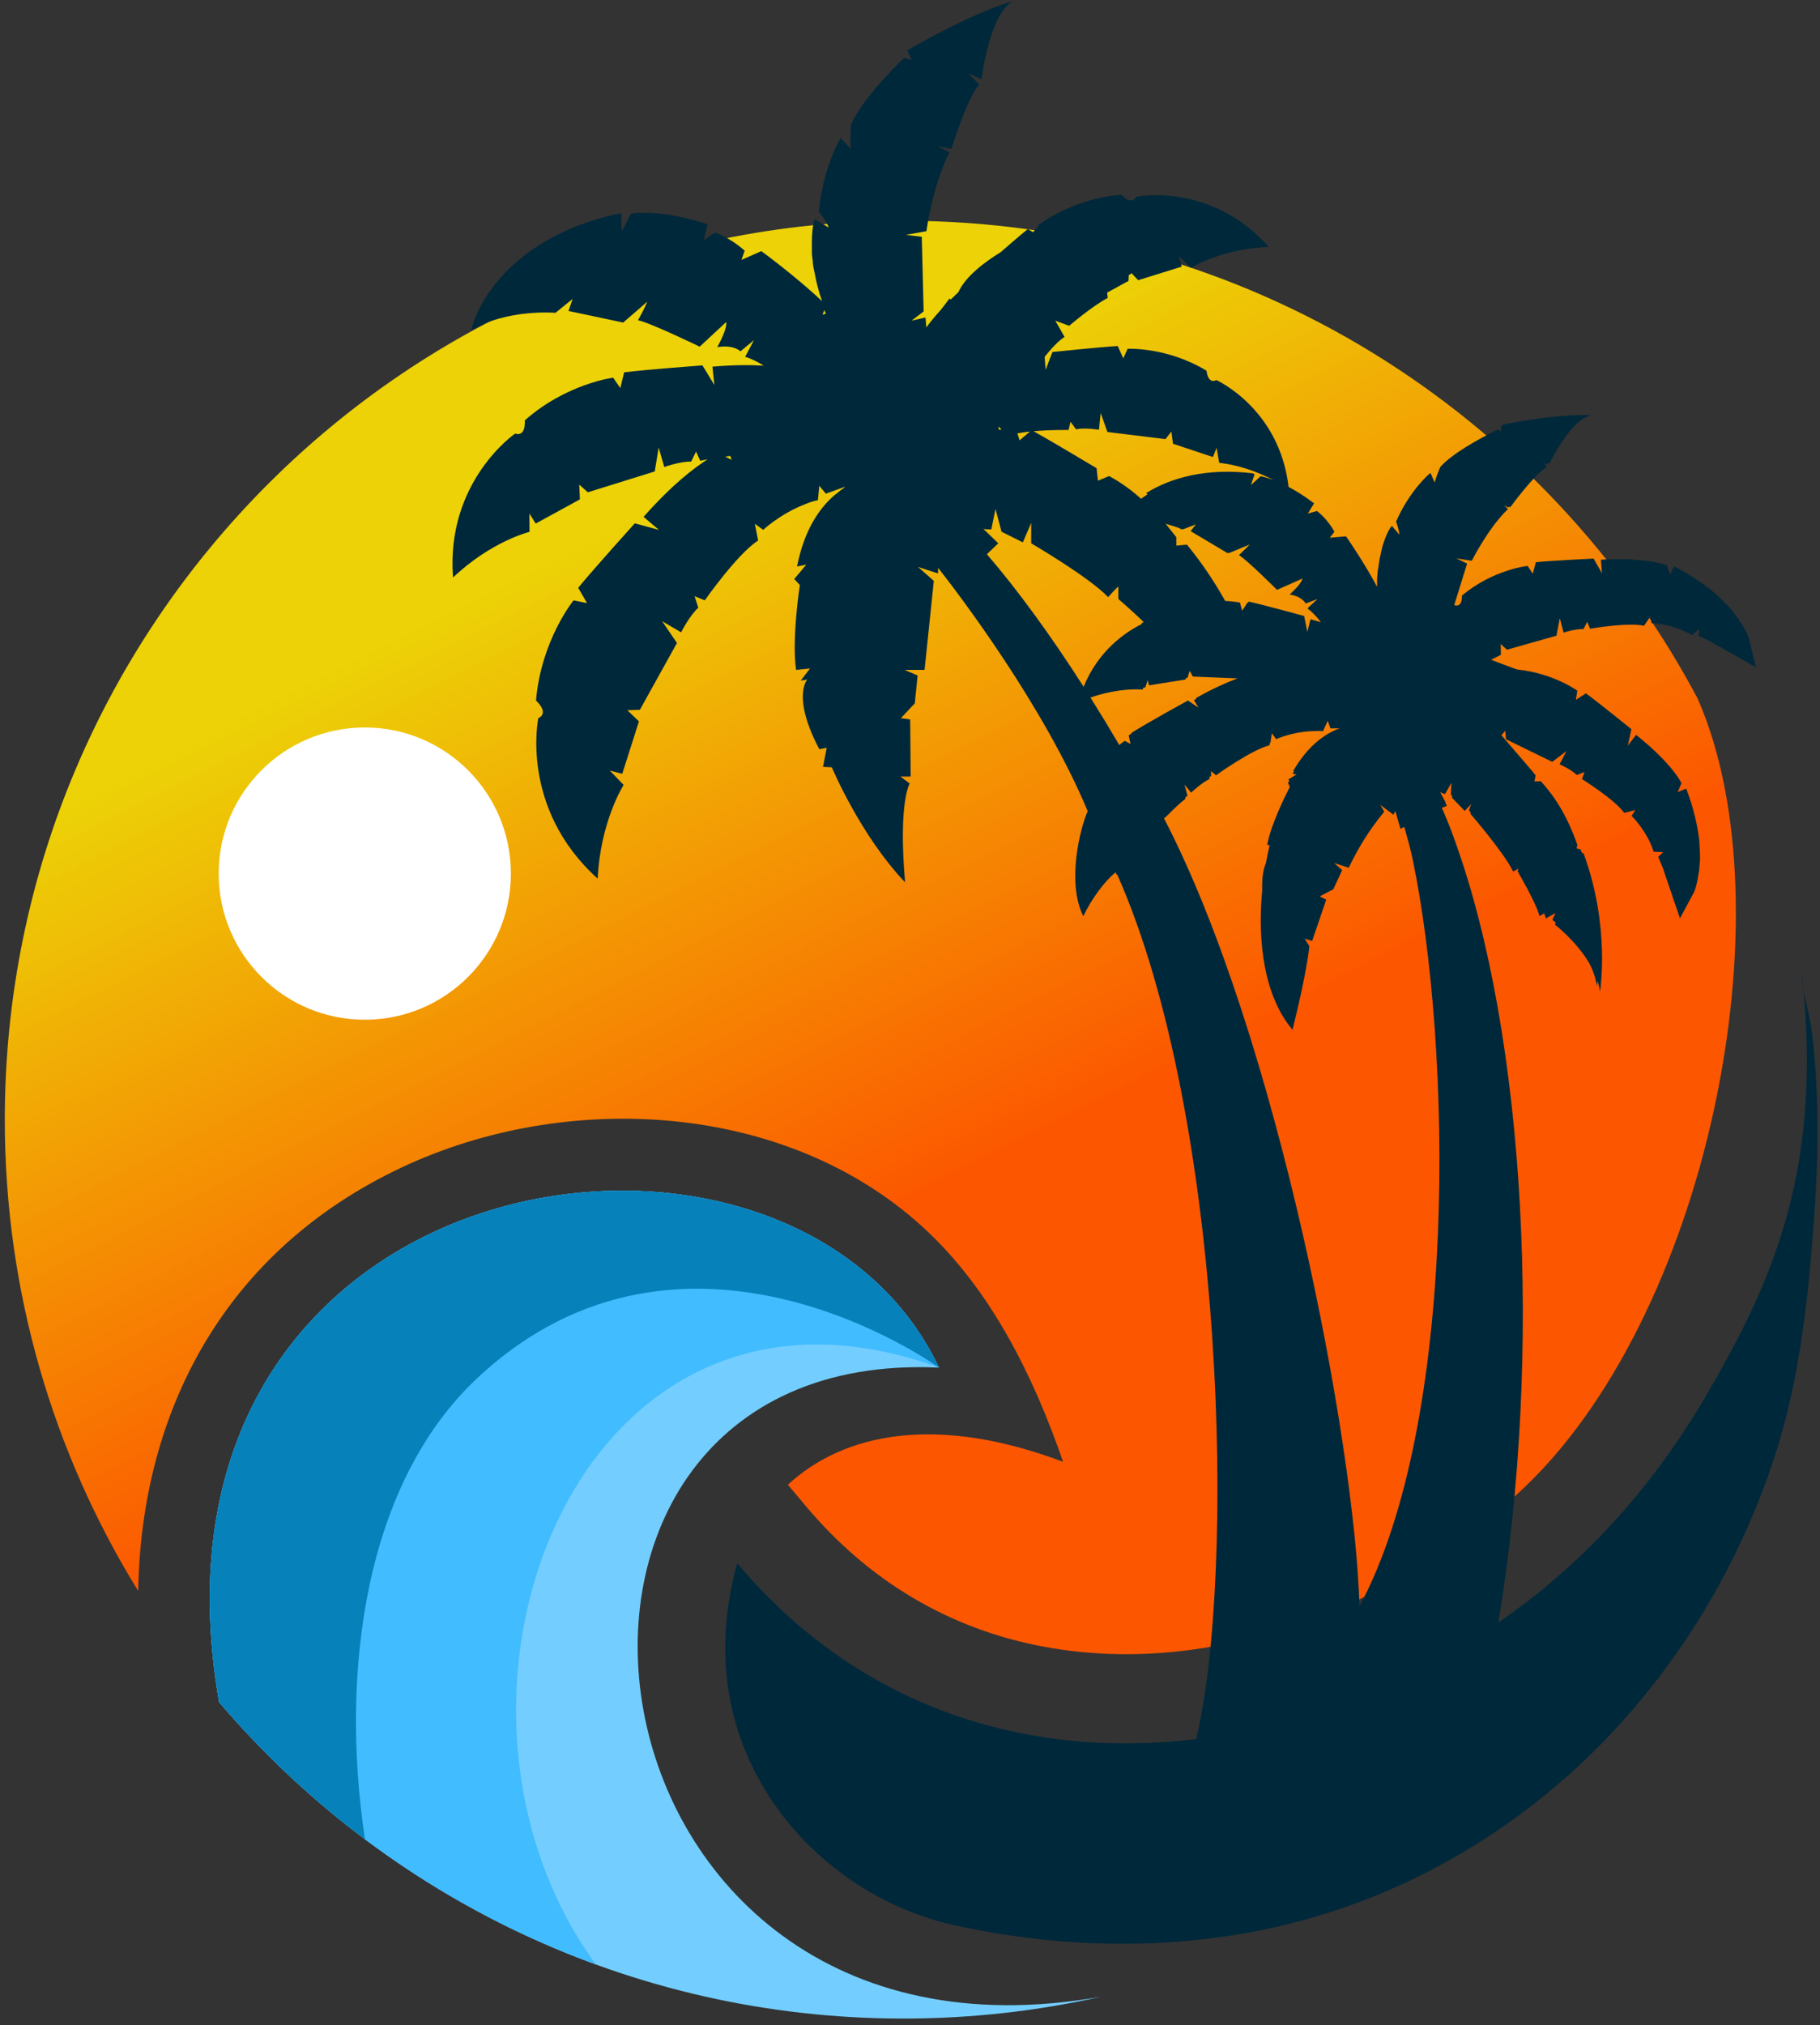 <svg width="231" height="257" viewBox="0 0 231 257" fill="none" xmlns="http://www.w3.org/2000/svg">
<rect x="0" y="0" width="231" height="257" fill="#333333" stroke="none"/>
<path fill-rule="evenodd" clip-rule="evenodd" d="M114.677 28.012C158.337 28.012 196.262 52.547 215.436 88.577C227.272 115.303 216.82 167.613 192.523 189.638C176.758 203.93 154.03 212.901 132.65 208.99C120.463 206.759 110.207 200.558 102.255 191.09L100 188.405C107.096 181.859 118.829 179.426 134.937 185.505C131.245 174.87 125.881 163.694 117.115 155.698C99.611 139.734 71.823 138.334 50.991 148.141C28.51 158.721 17.929 179.076 17.539 201.888C6.808 184.498 0.609 164.015 0.609 142.079C0.609 79.083 51.68 28.012 114.677 28.012Z" fill="url(#paint0_linear_61_25)"/>
<path fill-rule="evenodd" clip-rule="evenodd" d="M27.812 216.004C15.637 146.307 100.357 133.706 119.171 173.543C60.252 170.818 71.203 265.545 139.771 253.371C131.697 255.185 123.3 256.148 114.676 256.148C79.884 256.148 48.736 240.566 27.812 216.004Z" fill="#73CEFF"/>
<path fill-rule="evenodd" clip-rule="evenodd" d="M27.812 216.004C15.637 146.307 100.357 133.706 119.171 173.543C73.374 156.831 51.066 215.496 75.623 249.282C56.911 242.461 40.486 230.881 27.812 216.004Z" fill="#41BCFF"/>
<path fill-rule="evenodd" clip-rule="evenodd" d="M27.812 216.004C15.637 146.307 100.357 133.706 119.171 173.543C119.171 173.543 86.981 150.157 60.576 174.878C46.418 188.132 43.083 211.878 46.321 233.397C39.525 228.301 33.315 222.463 27.812 216.004Z" fill="#0681BA"/>
<path fill-rule="evenodd" clip-rule="evenodd" d="M46.3 92.312C56.541 92.312 64.843 100.615 64.843 110.857C64.843 121.099 56.541 129.401 46.3 129.401C36.06 129.401 27.756 121.099 27.756 110.857C27.756 100.615 36.06 92.312 46.3 92.312Z" fill="white"/>
<path fill-rule="evenodd" clip-rule="evenodd" d="M172.549 203.835C171.977 183.063 162.049 131.362 147.741 103.853L148.347 103.3C149.115 102.515 149.836 101.845 150.466 101.362L150.429 101.218L150.715 100.956L150.342 99.566L151.181 100.586C151.181 100.586 152.491 99.336 153.503 98.859V98.593C153.576 98.554 153.647 98.517 153.716 98.485V97.849L154.339 98.384C154.339 98.384 158.805 95.166 161.13 94.571L161.175 94.267L161.249 94.247L161.427 93.044L161.964 93.795C161.964 93.795 163.929 92.902 166.431 92.783C166.908 92.783 167.384 92.723 167.92 92.783C168.517 91.471 168.517 91.471 168.517 91.471L168.874 92.426H170.044L169.9 92.482C169.841 92.482 169.781 92.541 169.722 92.541C167.84 93.306 165.839 94.895 164.132 97.839L164.259 97.853C164.189 97.967 164.119 98.085 164.05 98.204L164.564 98.269L163.543 98.897L163.652 99.154L163.454 99.277L163.7 99.869C163.171 100.897 161.292 104.673 160.837 107.194L161.141 107.263C161.061 107.607 160.984 107.953 160.911 108.302L160.896 108.313L160.908 108.316C160.825 108.713 160.745 109.115 160.673 109.522C160.386 110.201 160.144 111.272 160.205 112.931C159.569 119.508 160.46 126.444 164.05 130.673C165.955 123.047 166.184 120.062 166.184 120.062L165.59 119.108L166.542 119.406L168.329 114.164L167.495 113.747L169.223 112.852L170.354 110.411L169.343 109.516L171.189 110.113C172.294 107.797 173.671 105.445 175.695 103L175.19 102.136L176.858 103.387L177.096 102.911C177.334 103.744 177.573 104.579 177.75 105.175C177.93 105.115 178.048 104.996 178.227 104.936C178.288 105.175 178.407 105.473 178.467 105.771C178.775 106.808 179.059 107.931 179.318 109.127C184.236 132.884 185.154 180.347 172.549 203.835ZM143.491 94.408L142.77 94.012C142.77 94.012 142.477 94.189 142.064 94.542C140.859 92.487 139.636 90.473 138.405 88.516C142.176 87.205 145.028 87.505 145.028 87.505L145.117 87.251C145.265 87.259 145.345 87.267 145.345 87.267L145.683 86.299L145.827 86.969L150.476 86.228L150.535 86.038L150.725 86.009L150.998 85.126L151.399 85.853L157.067 86.086C155.699 86.609 153.935 87.356 151.773 88.598L151.828 88.686L151.538 88.852L152.113 89.799L150.774 88.892C150.774 88.892 145.419 91.836 143.594 93.013L143.613 93.095L143.258 93.319L143.491 94.408ZM137.536 87.146C133.401 80.686 129.193 74.896 125.258 70.33L126.704 68.943L124.821 67.119C125.175 67.178 125.528 67.178 125.822 67.178C126.352 64.588 126.352 64.588 126.352 64.588L127.117 67.471L129.823 68.825L130.883 66.353V68.943C130.883 68.943 138.239 73.24 140.651 75.77C141.593 74.71 141.946 74.417 141.946 74.417V76.005C141.946 76.005 143.597 77.424 145.165 78.938L144.874 79.099L144.95 79.172C142.82 80.226 139.42 82.544 137.536 87.146ZM126.752 54.124L127.125 54.525H126.751L126.752 54.124ZM130.73 54.763L129.411 55.879L129.133 54.993C129.628 54.896 130.173 54.822 130.73 54.763ZM135.621 54.564L135.875 53.525C135.875 53.525 135.875 53.525 136.574 54.479C137.697 54.237 139.484 54.536 139.484 54.536L139.697 52.408L140.559 54.819L147.921 55.722L148.674 54.766L148.884 56.312L153.952 57.997L154.412 56.827L154.745 58.741C154.745 58.741 157.819 58.922 161.649 60.921C160.604 60.523 159.997 60.433 159.997 60.433L158.782 61.547C158.848 61.3 158.984 60.867 159.247 60.175L159.074 60.154L159.104 60.075C153.106 59.327 148.554 60.648 145.486 62.566L145.635 62.736C145.354 62.917 145.085 63.103 144.83 63.293C143.654 62.234 142.299 61.233 140.77 60.41C139.357 60.999 139.357 60.999 139.357 60.999L139.181 59.409C139.181 59.409 133.083 55.772 131.188 54.718C133.389 54.524 135.621 54.564 135.621 54.564ZM165.3 73.421C165.3 73.421 165.343 73.769 164.321 74.831L164.298 74.855L164.261 74.893L164.24 74.914L164.199 74.955C164.074 75.08 163.933 75.214 163.781 75.357L163.785 75.358L163.691 75.447C165.299 75.685 165.718 76.578 165.718 76.578L167.222 76.021L166.016 77.123L166.051 77.147L165.955 77.233C166.492 77.579 167.085 78.221 167.654 78.951C167.243 78.827 166.809 78.704 166.35 78.584L166.317 78.718L166.293 78.712L165.938 80.179L165.523 78.165C165.523 78.165 160.328 76.74 158.503 76.342L158.427 76.46L158.351 76.444L157.658 77.496L157.381 76.468C157.381 76.468 156.669 76.311 155.503 76.256C154.208 73.936 152.611 71.504 150.655 69.119C149.302 69.236 149.302 69.236 149.302 69.236V68.177C149.302 68.177 148.772 67.471 147.949 66.471C148.726 66.683 149.355 66.896 149.734 67.031L149.869 67.165L149.982 67.122L150.127 67.178L151.778 66.546L151.121 67.404L155.828 70.203L155.961 70.148L156.011 70.178L158.613 69.095C158.461 69.26 158.059 69.686 157.256 70.442C158.329 71.098 162.083 74.852 162.083 74.852L165.3 73.421ZM104.4 39.93C104.4 39.93 104.4 39.93 104.636 39.342C104.695 39.518 104.754 39.695 104.814 39.812L104.4 39.93ZM92.055 57.945L92.692 57.86L92.866 58.35L92.055 57.945ZM228.705 123.419C231.236 147.374 225.907 161.451 215.861 178.242C209.35 189.123 200.662 198.716 190.176 205.886C195.855 171.685 193.588 131.458 184.689 106.767C184.229 105.454 183.733 104.183 183.2 102.958C183.141 102.84 183.141 102.781 183.081 102.721C183.081 102.663 183.081 102.663 183.024 102.605L182.997 102.526L183.649 102.255L183.44 101.862L183.494 101.84L182.786 100.514C182.995 100.617 183.203 100.714 183.411 100.766L184.221 99.337L184.141 100.838L184.316 101.02L184.304 101.243L185.914 102.911L186.723 102.03L186.436 102.84L186.679 103.124L186.628 103.268C186.628 103.268 190.917 108.213 192.05 110.596C192.333 110.436 192.56 110.313 192.736 110.22L192.614 110.549C192.614 110.549 192.723 110.734 192.895 111.039L192.882 111.071L193.011 111.245C193.732 112.53 195.204 115.241 195.381 116.257L195.986 115.911C196.096 116.159 196.171 116.378 196.202 116.552C196.747 116.237 197.143 116.018 197.43 115.868L197.03 116.727C197.03 116.727 197.193 116.854 197.465 117.086L197.351 117.328C197.351 117.328 199.951 119.323 201.661 122.128C202.162 123.071 202.542 124.09 202.678 125.143C202.678 125.143 202.716 124.914 202.764 124.488C202.905 124.932 203.012 125.387 203.07 125.847C203.07 125.847 204.441 117.627 200.984 108.273L200.778 108.223L200.619 107.783L200.088 107.658L200.211 107.26C200.211 107.26 198.979 103.259 196.47 100.206C196.184 99.836 195.881 99.475 195.559 99.132L194.75 99.173L194.909 98.384L194.611 98.035L194.617 98.014C194.617 98.014 191.964 94.914 190.568 93.299L191.047 92.743L191.145 93.81L197.021 96.677L198.816 95.31L197.952 96.987C197.952 96.987 199.417 97.625 200.13 98.342C201.105 97.972 201.105 97.972 201.105 97.972L200.794 98.863C200.794 98.863 204.906 101.426 206.152 103.15C207.564 102.796 207.564 102.796 207.564 102.796L207.085 103.537C207.085 103.537 208.467 104.855 209.41 106.872C209.589 107.26 209.771 107.65 209.871 108.08C211.107 108.135 211.107 108.135 211.107 108.135L210.462 108.725C210.462 108.725 210.737 109.385 211.146 110.358C211.128 110.342 211.117 110.328 211.11 110.313L213.227 116.54L215.028 113.179C215.079 113.052 215.111 112.944 215.17 112.808C215.205 112.688 215.237 112.565 215.271 112.446C215.303 112.284 215.371 112.081 215.403 111.919C215.434 111.76 215.464 111.6 215.496 111.438C215.527 111.279 215.556 111.077 215.586 110.878C215.617 110.716 215.647 110.518 215.676 110.315C215.705 110.116 215.693 109.878 215.721 109.677C215.75 109.477 215.741 109.319 215.771 109.119C215.79 108.721 215.767 108.324 215.746 107.887C215.732 107.65 215.72 107.412 215.707 107.174C215.697 107.017 215.688 106.815 215.679 106.659L215.682 106.698C215.463 104.803 214.987 102.601 214.018 100.067C212.928 100.524 212.928 100.524 212.928 100.524L213.424 99.384C213.424 99.384 212.3 96.939 207.653 93.251C206.612 94.618 206.612 94.618 206.612 94.618L207.057 92.527C207.057 92.527 202.819 89.094 201.289 87.984C200.021 88.806 200.021 88.806 200.021 88.806L200.198 87.645C200.198 87.645 197.134 85.409 192.553 84.959C191.369 84.527 190.216 84.098 189.264 83.725L190.497 83.091L190.473 81.716L191.258 82.447L197.55 80.668L197.976 78.45L198.449 80.276C198.449 80.276 199.966 79.776 200.976 79.835C201.455 78.909 201.455 78.909 201.455 78.909L201.819 79.782C201.819 79.782 206.595 78.951 208.67 79.405C209.486 78.2 209.486 78.2 209.486 78.2L209.625 79.069C209.625 79.069 211.531 79.133 213.579 80.007C213.972 80.178 214.366 80.346 214.729 80.6C215.686 79.817 215.686 79.817 215.686 79.817L215.6 80.686C215.6 80.686 216.243 80.997 217.197 81.448C217.173 81.448 217.156 81.445 217.14 81.439L222.871 84.67L221.972 80.965C221.925 80.834 221.878 80.733 221.83 80.59C221.777 80.477 221.72 80.368 221.665 80.253C221.579 80.113 221.496 79.915 221.412 79.774C221.329 79.635 221.245 79.495 221.161 79.354C221.077 79.214 220.965 79.045 220.853 78.875C220.768 78.735 220.659 78.568 220.546 78.399C220.435 78.228 220.268 78.061 220.153 77.89C220.042 77.724 219.931 77.61 219.818 77.441C219.567 77.131 219.287 76.85 218.977 76.541C218.81 76.371 218.642 76.203 218.475 76.032C218.363 75.923 218.223 75.78 218.111 75.668L218.138 75.697C216.71 74.429 214.89 73.105 212.478 71.863C211.968 72.931 211.968 72.931 211.968 72.931L211.579 71.749C211.579 71.749 209.113 70.677 203.189 71.025C203.325 72.737 203.325 72.737 203.325 72.737L202.262 70.881C202.262 70.881 196.815 71.148 194.936 71.342C194.538 72.799 194.538 72.799 194.538 72.799L193.895 71.814C193.895 71.814 189.515 72.253 185.548 75.584C185.572 77.24 184.619 76.788 184.619 76.788L184.561 76.826L186.212 71.514L184.841 70.859L186.807 71.158C186.807 71.158 188.891 66.988 191.393 64.605L190.911 64.123L191.438 64.412L191.535 64.281L191.692 64.365C191.692 64.365 194.731 60.194 196.28 59.301L195.978 58.673L196.323 58.997C196.323 58.997 196.372 58.895 196.461 58.72L196.636 58.885C196.636 58.885 198.778 54.363 201.105 53.02C201.257 52.957 201.409 52.909 201.56 52.877L201.401 52.869C201.581 52.788 201.76 52.727 201.938 52.689C201.938 52.689 198.244 52.391 190.738 53.881L190.746 54.005L190.497 54.054L190.536 54.727L190.142 54.477C189.999 54.574 186.462 56.247 184.216 57.99C183.64 58.425 183.14 58.868 182.787 59.291C182.394 60.238 182.183 60.895 182.088 61.224L181.562 60.017C181.562 60.017 181.518 60.053 181.439 60.127L181.435 60.115C181.435 60.115 178.962 62.175 177.197 66.177C177.543 67.17 177.603 67.656 177.609 67.845L176.679 66.749L176.639 66.802L176.609 66.765C176.609 66.765 176.137 67.354 175.667 68.707C175.608 68.943 175.49 69.178 175.432 69.472C175.432 69.532 175.373 69.648 175.373 69.708C175.314 69.943 175.255 70.237 175.195 70.531C175.195 70.59 175.195 70.65 175.137 70.708C175.079 71.061 175.02 71.475 174.96 71.885C174.96 71.945 174.96 72.061 174.903 72.179C174.843 72.533 174.843 72.944 174.784 73.415C174.784 73.474 174.784 73.533 174.784 73.651V74.463C174.013 73.011 173.109 71.529 172.362 70.357L172.343 70.33L172.285 70.239L172.269 70.213L172.21 70.123L172.194 70.097L172.138 70.009L172.122 69.985L172.066 69.897L172.051 69.874L171.995 69.787L171.982 69.766L171.925 69.681L171.913 69.66L171.726 69.377L171.716 69.362L171.665 69.281L171.654 69.267L171.603 69.189L171.594 69.177L171.543 69.1L171.535 69.087L171.487 69.014L171.479 69.001L171.431 68.93L171.423 68.92L171.377 68.85L171.37 68.841L171.326 68.773L171.32 68.765L171.277 68.701L171.272 68.693L171.23 68.63L171.225 68.624L171.186 68.564L171.181 68.559L171.144 68.501L171.139 68.497L171.103 68.444L171.101 68.44L171.066 68.388L171.063 68.384C171.063 68.384 171.031 68.338 171.03 68.335C171.03 68.335 171 68.291 170.998 68.288C170.998 68.288 170.97 68.248 170.968 68.246C170.968 68.246 170.944 68.21 170.943 68.209C170.943 68.209 170.92 68.175 170.92 68.174C170.92 68.174 170.9 68.145 170.899 68.144L170.881 68.119L170.868 68.098L170.855 68.081L170.848 68.069C170.848 68.069 170.842 68.062 170.841 68.059L168.782 68.236L169.371 67.471C168.698 66.285 167.946 65.524 167.525 65.153L167.513 65.143L167.483 65.117L167.469 65.103L167.454 65.091L167.442 65.081L167.426 65.066L167.416 65.058L167.399 65.043L167.392 65.038C167.238 64.907 167.147 64.844 167.147 64.844L165.997 65.169L166.78 63.881L166.724 63.84L166.729 63.829C165.555 62.938 164.479 62.278 163.551 61.787C162.383 51.812 154.38 48.228 154.38 48.228C154.38 48.228 153.39 48.899 153.129 47.038C148.105 43.995 143.12 44.263 143.12 44.263L142.57 45.478C142.57 45.478 142.57 45.478 141.871 43.913C139.731 44.024 133.579 44.669 133.579 44.669L132.711 46.933L132.588 45.282C133.415 44.253 134.351 43.226 135.12 42.756C133.943 40.695 133.943 40.695 133.943 40.695L135.708 41.343C135.708 41.343 138.651 38.812 140.594 37.811L140.525 37.129L143.236 35.646L143.269 34.923C143.383 34.842 143.501 34.758 143.624 34.674L144.458 35.558L149.983 33.836L149.65 32.518L151.152 33.992C151.152 33.992 154.976 31.578 161.026 31.325C153.666 23.03 144.187 24.967 144.187 24.967C144.187 24.967 143.742 26.183 142.334 24.711C135.989 25.206 131.77 28.592 131.77 28.592L131.796 28.72C131.527 28.996 131.306 29.245 131.125 29.465L130.45 29.072C129.675 29.692 128.317 30.858 127.017 31.994C124.947 33.27 122.534 35.093 121.645 37.07C121.299 37.393 120.972 37.708 120.667 38.013L120.525 37.87L119.397 39.338C118.625 40.182 118.03 40.924 117.571 41.545L117.466 40.284L115.699 40.695L117.23 39.518L116.994 30.044L114.994 29.808L117.583 29.337C117.583 29.337 118.406 23.336 120.525 19.332C118.996 18.568 118.996 18.568 118.996 18.568L120.761 18.921C120.761 18.921 122.702 12.448 124.291 10.741C122.938 9.329 122.938 9.329 122.938 9.329L124.586 10.034C124.586 10.034 125.528 1.915 128.529 0.148C128.529 0.148 123.82 1.384 115.17 6.386C115.699 7.623 115.699 7.623 115.699 7.623L114.758 7.328C114.758 7.328 109.226 12.624 107.991 15.92C107.873 17.921 107.991 18.921 107.991 18.921L106.696 17.509C106.696 17.509 104.46 21.158 103.929 26.866C105.108 28.337 105.167 28.867 105.167 28.867L103.4 27.808C103.4 27.808 103.047 28.749 103.047 30.691C103.047 30.986 103.047 31.339 103.047 31.691C103.047 31.809 103.047 31.927 103.047 32.044C103.047 32.398 103.106 32.751 103.165 33.163C103.165 33.222 103.165 33.339 103.165 33.398C103.224 33.87 103.342 34.399 103.459 34.928C103.459 35.047 103.519 35.164 103.519 35.282C103.636 35.811 103.753 36.341 103.929 36.929C103.929 36.988 103.99 37.047 103.99 37.165C104.106 37.517 104.225 37.87 104.342 38.224C100.987 35.047 96.633 31.868 96.633 31.868L94.102 32.986C94.102 32.986 94.102 32.986 94.515 31.809C92.513 30.044 90.748 29.515 90.748 29.515L89.335 30.456C89.335 30.456 89.335 30.456 89.807 28.455C83.686 26.454 80.096 27.102 80.096 27.102L78.92 29.337C78.92 29.337 78.86 28.807 78.86 27.042C66.737 29.515 61.088 36.812 59.794 41.932C64.325 39.166 70.504 39.695 70.504 39.695L72.682 37.93L72.151 39.46L79.096 40.931L82.156 38.282C82.156 38.282 81.921 38.931 80.979 40.637C82.627 40.99 88.806 43.992 88.806 43.992L92.161 40.871C92.161 40.871 92.455 41.461 91.041 44.051C93.103 43.697 93.985 44.58 93.985 44.58L95.691 43.168C95.691 43.168 95.691 43.168 94.573 45.286C95.255 45.46 96.079 45.873 96.928 46.398C95.24 46.298 93.087 46.3 90.423 46.527C90.667 48.85 90.667 48.85 90.667 48.85L89.159 46.365C89.159 46.365 81.768 46.92 79.219 47.246C78.731 49.243 78.731 49.243 78.731 49.243L77.822 47.928C77.822 47.928 71.885 48.676 66.613 53.343C66.704 55.593 65.392 55.013 65.392 55.013C65.392 55.013 56.564 61.058 57.499 73.288C62.354 68.671 67.211 67.489 67.211 67.489L67.194 65.161L67.988 66.441L73.603 63.37L73.522 61.502L74.613 62.468L83.1 59.828L83.601 56.8L84.309 59.265C84.309 59.265 86.354 58.53 87.727 58.574C88.347 57.3 88.347 57.3 88.347 57.3L88.87 58.471C88.87 58.471 89.225 58.399 89.805 58.297C88.219 59.291 85.377 61.411 81.686 65.588C83.627 67.236 83.627 67.236 83.627 67.236L80.567 66.412C80.567 66.412 75.152 72.415 73.387 74.592C74.506 76.534 74.506 76.534 74.506 76.534L72.799 76.18C72.799 76.18 68.679 81.242 68.032 88.892C69.799 90.599 68.326 91.129 68.326 91.129C68.326 91.129 65.914 102.545 75.859 111.491C76.213 104.193 79.154 99.602 79.154 99.602L77.39 97.779L78.979 98.19L81.097 91.541L79.626 90.128L81.214 90.07L85.922 81.595L84.039 78.83L86.452 80.242C86.452 80.242 87.511 78.123 88.63 77.123C88.158 75.652 88.158 75.652 88.158 75.652L89.453 76.18C89.453 76.18 93.573 70.296 96.222 68.59C95.81 66.471 95.81 66.471 95.81 66.471L96.868 67.236C96.868 67.236 98.928 65.295 101.988 64.058C102.577 63.824 103.165 63.588 103.812 63.47C103.99 61.646 103.99 61.646 103.99 61.646L104.814 62.645C104.814 62.645 105.813 62.292 107.285 61.763C107.227 61.822 107.167 61.822 107.167 61.881C106.813 62.116 106.519 62.353 106.166 62.645C106.107 62.704 105.99 62.764 105.932 62.822C103.871 64.588 102.047 67.413 101.164 71.885C102.341 71.651 102.341 71.651 102.341 71.651L100.812 73.474L101.518 74.239C101.518 74.239 100.458 81.125 101.046 85.009C102.811 84.832 102.811 84.832 102.811 84.832L101.635 86.362L102.459 86.245C102.459 86.245 100.458 88.363 103.99 95.072C104.93 94.895 104.93 94.895 104.93 94.895L104.46 97.308L105.578 97.366C105.578 97.366 109.168 105.958 114.876 111.961C113.993 101.78 115.464 99.427 115.464 99.427L114.288 98.543H115.583L115.523 91.305L114.346 91.129L116.112 89.246L116.465 85.715L114.817 85.009H117.348L118.524 73.71L116.523 71.945L119.054 72.768L119.073 72.061C121.803 75.529 132.483 89.593 138.054 102.932C137.137 104.962 135.325 111.961 137.502 116.276C138.483 114.12 140.256 111.756 141.601 110.698L141.747 111.032L141.799 110.966C155.58 142.049 156.846 199.921 151.817 220.682C130.582 223.261 109.115 216.873 93.578 198.376C86.839 222.179 103.423 240.413 121.084 244.292C136.672 247.718 153.044 247.603 168.335 242.806C181.885 238.554 194.159 230.768 203.976 220.529C213.586 210.506 220.819 198.265 225.162 185.087C228.443 175.13 229.534 164.632 230.275 154.225C230.636 149.132 230.805 144.035 230.6 138.929C230.493 136.268 230.291 133.609 229.97 130.966C229.675 128.541 228.705 125.83 228.705 123.419Z" fill="#00283B"/>
<defs>
<linearGradient id="paint0_linear_61_25" x1="151.811" y1="174.053" x2="90.43" y2="53.058" gradientUnits="userSpaceOnUse">
<stop stop-color="#FC5700"/>
<stop offset="0.25" stop-color="#FC5700"/>
<stop offset="0.266" stop-color="#FC5700"/>
<stop offset="0.27" stop-color="#FC5800"/>
<stop offset="0.273" stop-color="#FC5900"/>
<stop offset="0.277" stop-color="#FC5A00"/>
<stop offset="0.281" stop-color="#FC5A00"/>
<stop offset="0.285" stop-color="#FB5B00"/>
<stop offset="0.289" stop-color="#FB5C00"/>
<stop offset="0.293" stop-color="#FB5C00"/>
<stop offset="0.297" stop-color="#FB5D00"/>
<stop offset="0.301" stop-color="#FB5E00"/>
<stop offset="0.305" stop-color="#FB5F00"/>
<stop offset="0.309" stop-color="#FB5F00"/>
<stop offset="0.312" stop-color="#FB6001"/>
<stop offset="0.316" stop-color="#FB6101"/>
<stop offset="0.32" stop-color="#FB6101"/>
<stop offset="0.324" stop-color="#FB6201"/>
<stop offset="0.328" stop-color="#FA6301"/>
<stop offset="0.332" stop-color="#FA6301"/>
<stop offset="0.336" stop-color="#FA6401"/>
<stop offset="0.34" stop-color="#FA6501"/>
<stop offset="0.344" stop-color="#FA6601"/>
<stop offset="0.348" stop-color="#FA6601"/>
<stop offset="0.352" stop-color="#FA6701"/>
<stop offset="0.355" stop-color="#FA6801"/>
<stop offset="0.359" stop-color="#FA6801"/>
<stop offset="0.363" stop-color="#FA6901"/>
<stop offset="0.367" stop-color="#FA6A01"/>
<stop offset="0.371" stop-color="#F96A01"/>
<stop offset="0.375" stop-color="#F96B01"/>
<stop offset="0.379" stop-color="#F96C01"/>
<stop offset="0.383" stop-color="#F96D01"/>
<stop offset="0.387" stop-color="#F96D01"/>
<stop offset="0.391" stop-color="#F96E01"/>
<stop offset="0.395" stop-color="#F96F01"/>
<stop offset="0.398" stop-color="#F96F01"/>
<stop offset="0.402" stop-color="#F97001"/>
<stop offset="0.406" stop-color="#F97101"/>
<stop offset="0.41" stop-color="#F97102"/>
<stop offset="0.414" stop-color="#F87202"/>
<stop offset="0.418" stop-color="#F87302"/>
<stop offset="0.422" stop-color="#F87402"/>
<stop offset="0.426" stop-color="#F87402"/>
<stop offset="0.43" stop-color="#F87502"/>
<stop offset="0.434" stop-color="#F87602"/>
<stop offset="0.438" stop-color="#F87602"/>
<stop offset="0.441" stop-color="#F87702"/>
<stop offset="0.445" stop-color="#F87802"/>
<stop offset="0.449" stop-color="#F87802"/>
<stop offset="0.453" stop-color="#F87902"/>
<stop offset="0.457" stop-color="#F77A02"/>
<stop offset="0.461" stop-color="#F77B02"/>
<stop offset="0.465" stop-color="#F77B02"/>
<stop offset="0.469" stop-color="#F77C02"/>
<stop offset="0.473" stop-color="#F77D02"/>
<stop offset="0.477" stop-color="#F77D02"/>
<stop offset="0.48" stop-color="#F77E02"/>
<stop offset="0.484" stop-color="#F77F02"/>
<stop offset="0.488" stop-color="#F77F02"/>
<stop offset="0.492" stop-color="#F78002"/>
<stop offset="0.496" stop-color="#F78102"/>
<stop offset="0.5" stop-color="#F68202"/>
<stop offset="0.504" stop-color="#F68202"/>
<stop offset="0.508" stop-color="#F68302"/>
<stop offset="0.512" stop-color="#F68403"/>
<stop offset="0.516" stop-color="#F68403"/>
<stop offset="0.52" stop-color="#F68503"/>
<stop offset="0.523" stop-color="#F68603"/>
<stop offset="0.527" stop-color="#F68603"/>
<stop offset="0.531" stop-color="#F68703"/>
<stop offset="0.535" stop-color="#F68803"/>
<stop offset="0.539" stop-color="#F68903"/>
<stop offset="0.543" stop-color="#F58903"/>
<stop offset="0.547" stop-color="#F58A03"/>
<stop offset="0.551" stop-color="#F58B03"/>
<stop offset="0.555" stop-color="#F58B03"/>
<stop offset="0.559" stop-color="#F58C03"/>
<stop offset="0.562" stop-color="#F58D03"/>
<stop offset="0.566" stop-color="#F58D03"/>
<stop offset="0.57" stop-color="#F58E03"/>
<stop offset="0.574" stop-color="#F58F03"/>
<stop offset="0.578" stop-color="#F58F03"/>
<stop offset="0.582" stop-color="#F59003"/>
<stop offset="0.586" stop-color="#F49103"/>
<stop offset="0.59" stop-color="#F49203"/>
<stop offset="0.594" stop-color="#F49203"/>
<stop offset="0.598" stop-color="#F49303"/>
<stop offset="0.602" stop-color="#F49403"/>
<stop offset="0.605" stop-color="#F49403"/>
<stop offset="0.609" stop-color="#F49504"/>
<stop offset="0.613" stop-color="#F49604"/>
<stop offset="0.617" stop-color="#F49604"/>
<stop offset="0.621" stop-color="#F49704"/>
<stop offset="0.625" stop-color="#F49804"/>
<stop offset="0.629" stop-color="#F39904"/>
<stop offset="0.633" stop-color="#F39904"/>
<stop offset="0.637" stop-color="#F39A04"/>
<stop offset="0.641" stop-color="#F39B04"/>
<stop offset="0.645" stop-color="#F39B04"/>
<stop offset="0.648" stop-color="#F39C04"/>
<stop offset="0.652" stop-color="#F39D04"/>
<stop offset="0.656" stop-color="#F39D04"/>
<stop offset="0.66" stop-color="#F39E04"/>
<stop offset="0.664" stop-color="#F39F04"/>
<stop offset="0.668" stop-color="#F3A004"/>
<stop offset="0.672" stop-color="#F2A004"/>
<stop offset="0.676" stop-color="#F2A104"/>
<stop offset="0.68" stop-color="#F2A204"/>
<stop offset="0.684" stop-color="#F2A204"/>
<stop offset="0.688" stop-color="#F2A304"/>
<stop offset="0.691" stop-color="#F2A404"/>
<stop offset="0.695" stop-color="#F2A404"/>
<stop offset="0.699" stop-color="#F2A504"/>
<stop offset="0.703" stop-color="#F2A604"/>
<stop offset="0.707" stop-color="#F2A705"/>
<stop offset="0.711" stop-color="#F2A705"/>
<stop offset="0.715" stop-color="#F1A805"/>
<stop offset="0.719" stop-color="#F1A905"/>
<stop offset="0.723" stop-color="#F1A905"/>
<stop offset="0.727" stop-color="#F1AA05"/>
<stop offset="0.73" stop-color="#F1AB05"/>
<stop offset="0.734" stop-color="#F1AB05"/>
<stop offset="0.738" stop-color="#F1AC05"/>
<stop offset="0.742" stop-color="#F1AD05"/>
<stop offset="0.746" stop-color="#F1AE05"/>
<stop offset="0.75" stop-color="#F1AE05"/>
<stop offset="0.754" stop-color="#F1AF05"/>
<stop offset="0.758" stop-color="#F0B005"/>
<stop offset="0.762" stop-color="#F0B005"/>
<stop offset="0.766" stop-color="#F0B105"/>
<stop offset="0.77" stop-color="#F0B205"/>
<stop offset="0.773" stop-color="#F0B205"/>
<stop offset="0.777" stop-color="#F0B305"/>
<stop offset="0.781" stop-color="#F0B405"/>
<stop offset="0.785" stop-color="#F0B505"/>
<stop offset="0.789" stop-color="#F0B505"/>
<stop offset="0.793" stop-color="#F0B605"/>
<stop offset="0.797" stop-color="#F0B705"/>
<stop offset="0.801" stop-color="#EFB705"/>
<stop offset="0.805" stop-color="#EFB806"/>
<stop offset="0.809" stop-color="#EFB906"/>
<stop offset="0.812" stop-color="#EFB906"/>
<stop offset="0.816" stop-color="#EFBA06"/>
<stop offset="0.82" stop-color="#EFBB06"/>
<stop offset="0.824" stop-color="#EFBC06"/>
<stop offset="0.828" stop-color="#EFBC06"/>
<stop offset="0.832" stop-color="#EFBD06"/>
<stop offset="0.836" stop-color="#EFBE06"/>
<stop offset="0.84" stop-color="#EFBE06"/>
<stop offset="0.844" stop-color="#EEBF06"/>
<stop offset="0.848" stop-color="#EEC006"/>
<stop offset="0.852" stop-color="#EEC006"/>
<stop offset="0.855" stop-color="#EEC106"/>
<stop offset="0.859" stop-color="#EEC206"/>
<stop offset="0.863" stop-color="#EEC306"/>
<stop offset="0.867" stop-color="#EEC306"/>
<stop offset="0.871" stop-color="#EEC406"/>
<stop offset="0.875" stop-color="#EEC506"/>
<stop offset="0.879" stop-color="#EEC506"/>
<stop offset="0.883" stop-color="#EEC606"/>
<stop offset="0.887" stop-color="#EDC706"/>
<stop offset="0.891" stop-color="#EDC706"/>
<stop offset="0.895" stop-color="#EDC806"/>
<stop offset="0.898" stop-color="#EDC906"/>
<stop offset="0.902" stop-color="#EDCA07"/>
<stop offset="0.906" stop-color="#EDCA07"/>
<stop offset="0.91" stop-color="#EDCB07"/>
<stop offset="0.914" stop-color="#EDCC07"/>
<stop offset="0.918" stop-color="#EDCC07"/>
<stop offset="0.922" stop-color="#EDCD07"/>
<stop offset="0.926" stop-color="#EDCE07"/>
<stop offset="0.93" stop-color="#ECCE07"/>
<stop offset="0.934" stop-color="#ECCF07"/>
<stop offset="0.938" stop-color="#ECD007"/>
<stop offset="0.941" stop-color="#ECD107"/>
<stop offset="0.945" stop-color="#ECD107"/>
<stop offset="0.953" stop-color="#ECD207"/>
<stop offset="0.969" stop-color="#ECD207"/>
<stop offset="1" stop-color="#ECD207"/>
</linearGradient>
</defs>
</svg>
